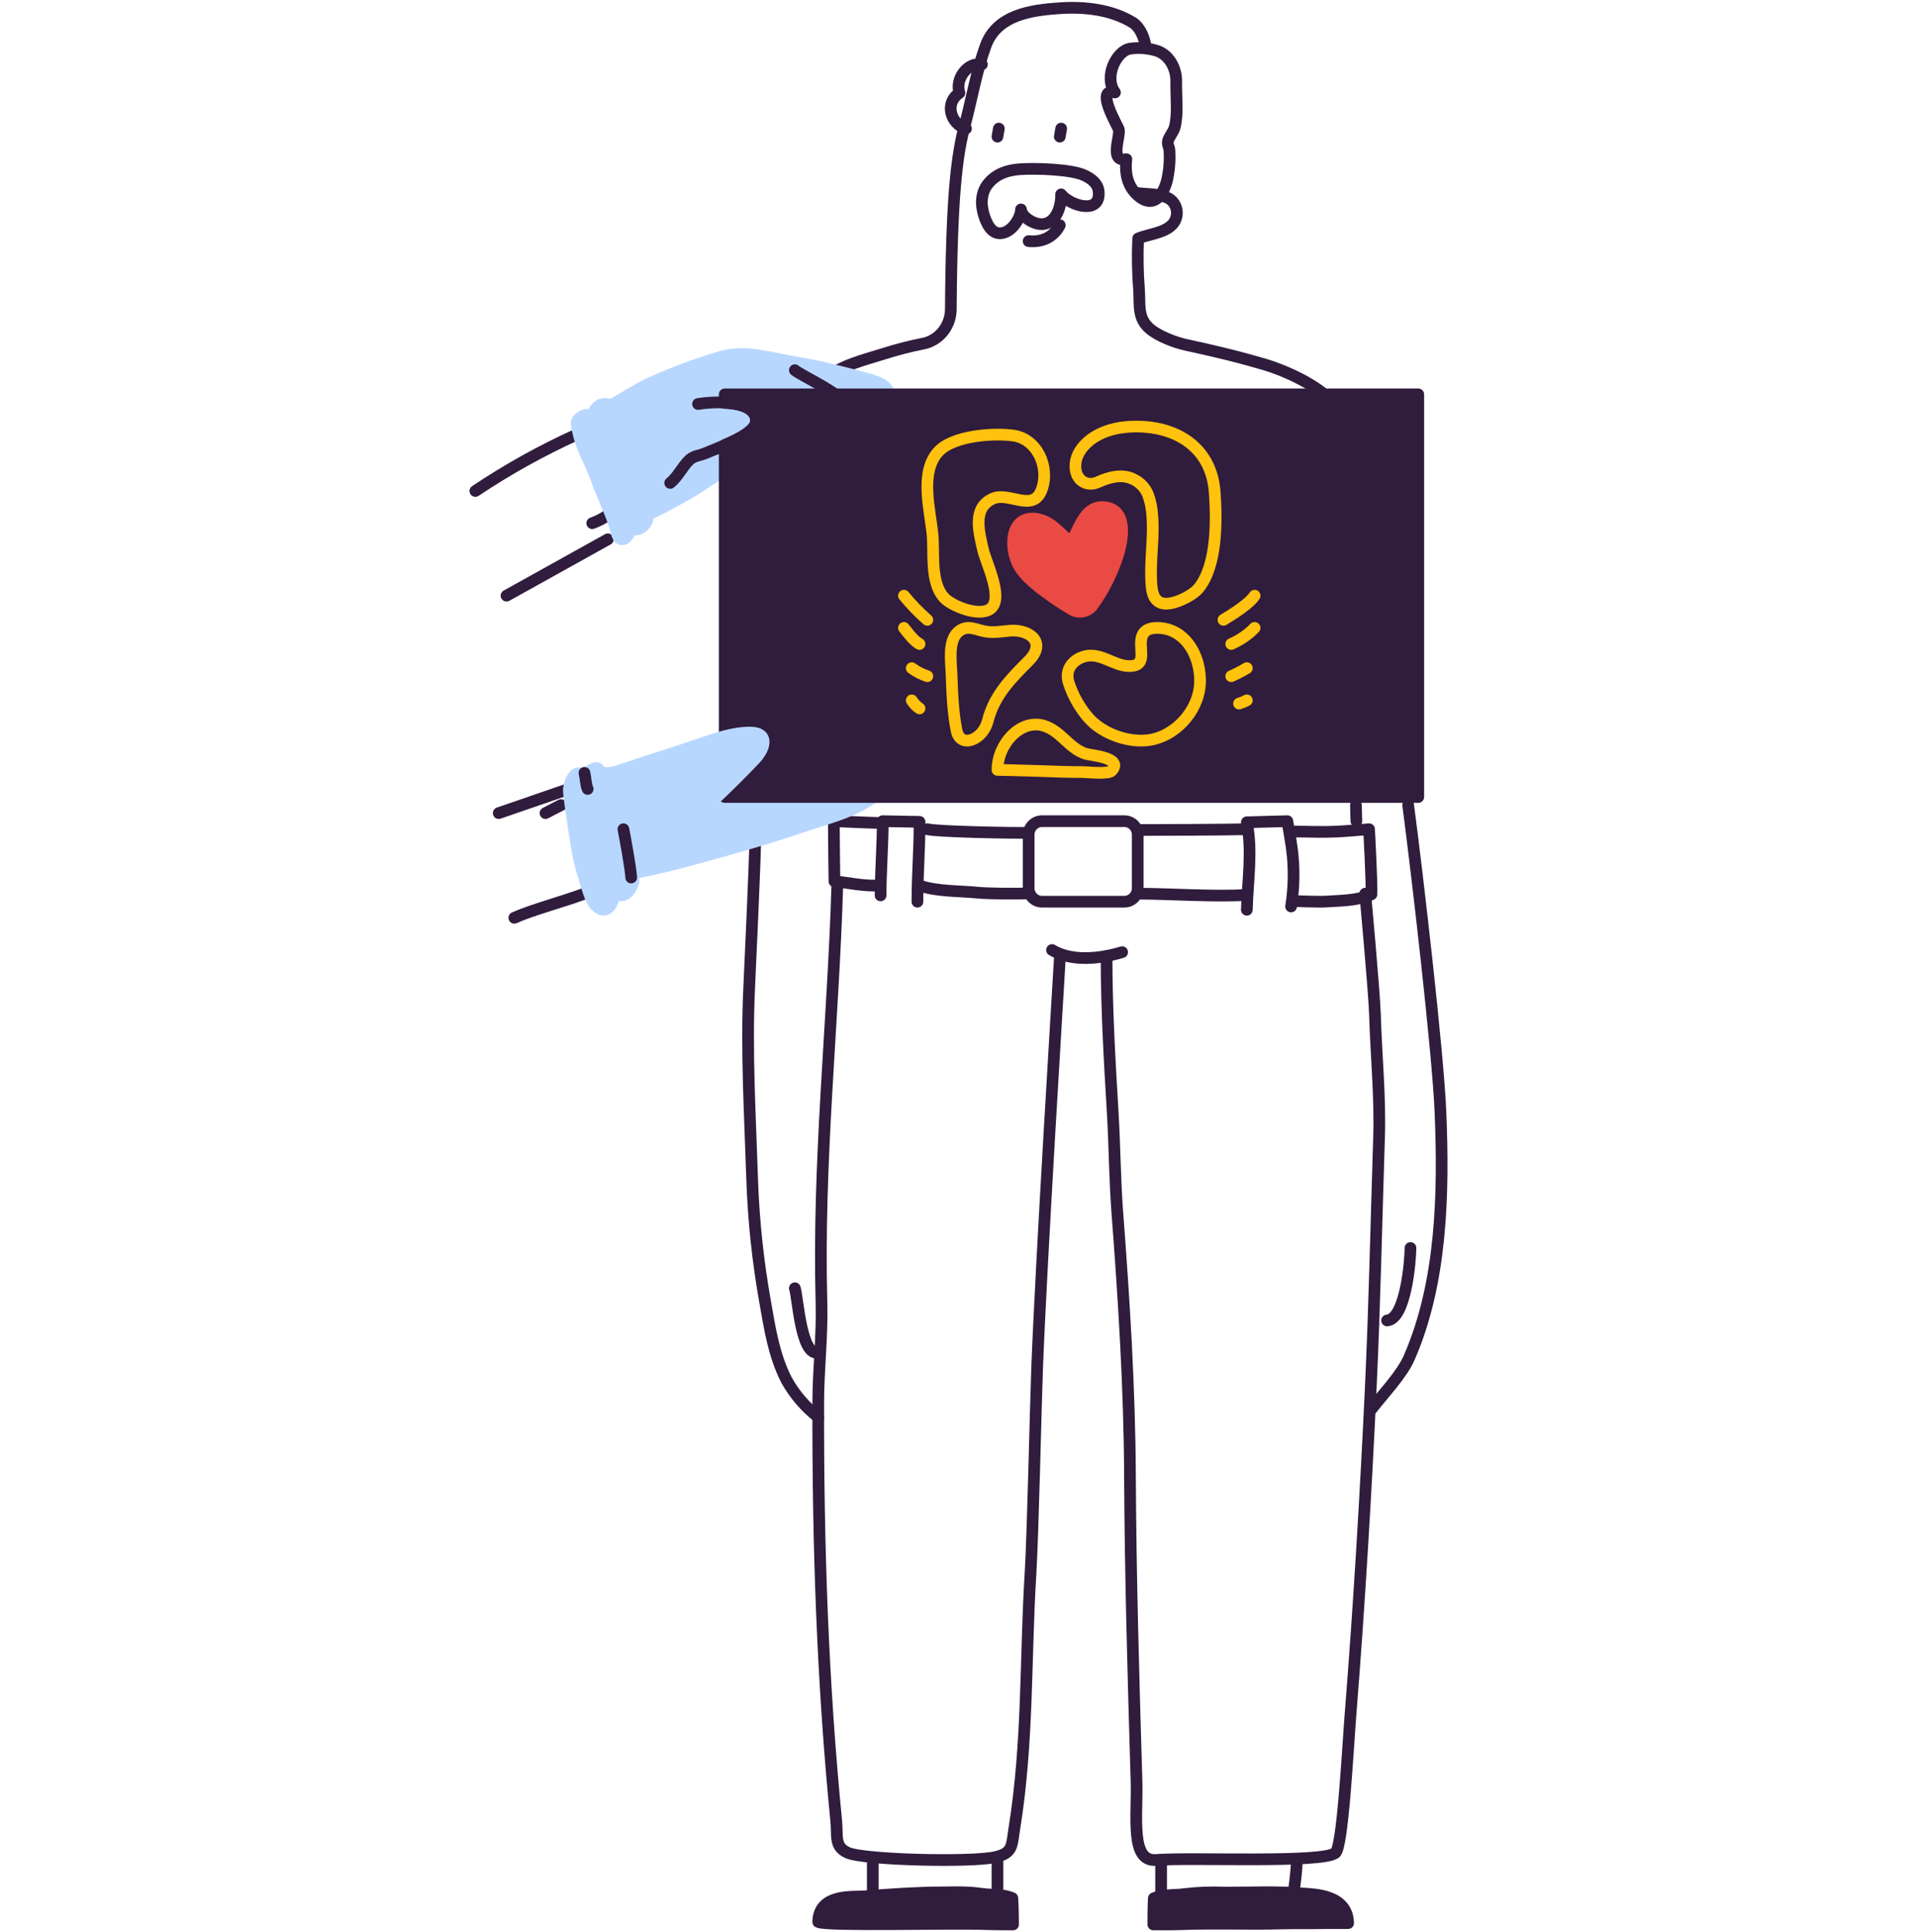 <svg width="246" height="248" viewBox="0 0 246 248" fill="none" xmlns="http://www.w3.org/2000/svg">
<path d="M146.002 24.773C146.839 24.918 148.501 24.847 149.613 25.301C150.03 25.441 150.392 25.716 150.647 26.085C150.901 26.455 151.035 26.899 151.027 27.353C150.929 29.863 147.698 29.898 146.054 30.61C145.954 32.805 145.992 35.004 146.168 37.194C146.303 39.148 145.93 40.81 147.559 42.202C148.69 43.163 150.793 43.957 152.173 44.258C155.879 45.063 158.804 45.752 162.488 46.842C164.569 47.46 169.017 49.325 171 51.647" stroke="#301C3D" stroke-width="1.5" stroke-linecap="round" stroke-linejoin="round"/>
<path d="M106 48.546C107.979 46.867 111.036 46.155 113.424 45.401C115.062 44.881 116.726 44.45 118.407 44.111H118.441C119.44 43.917 120.342 43.37 120.994 42.564C121.646 41.758 122.007 40.742 122.016 39.69C122.114 25.361 122.767 19.949 123.792 16.143C124.701 12.749 125.295 9.145 126.481 5.891C127.916 1.907 132.317 1.296 136.035 1.051C139.185 0.845 142.614 1.219 145.359 2.898C146.275 3.458 146.861 4.842 147 5.923" stroke="#301C3D" stroke-width="1.5" stroke-linecap="round" stroke-linejoin="round"/>
<path d="M150.943 10.579C151 8.65 149.923 6.933 148.36 6.489C147.27 6.171 146.128 6.088 145.006 6.246C143.23 6.552 141.625 9.915 143.078 11.867C140.416 11.199 143.515 16.274 143.58 16.652C143.755 17.673 142.332 20.823 144.538 20.435C144.34 22.289 144.687 23.895 146.002 25.078C147.721 26.622 149.083 25.573 149.733 23.247C150.036 21.971 150.149 20.654 150.068 19.343C150.068 18.871 149.79 18.655 149.874 18.129C149.946 17.661 150.589 16.919 150.733 16.381C151.175 14.75 150.935 12.696 150.935 10.991C150.935 10.857 150.939 10.72 150.943 10.579Z" stroke="#301C3D" stroke-width="1.5" stroke-linecap="round" stroke-linejoin="round"/>
<path d="M126 8.27C124.117 7.927 122.54 10.198 123.121 11.926C121.123 13.276 122.041 15.953 123.957 16.504" stroke="#301C3D" stroke-width="1.5" stroke-linecap="round" stroke-linejoin="round"/>
<path d="M136 17.538L136.176 16.504" stroke="#301C3D" stroke-width="1.5" stroke-linecap="round" stroke-linejoin="round"/>
<path d="M130.841 21.724C129.319 21.834 127.909 22.28 126.855 23.514C125.801 24.748 125.847 26.401 126.322 27.797C126.797 29.193 127.577 30.397 129.068 29.771C130.088 29.344 130.999 27.893 131.019 26.88C131.111 27.823 132.456 28.637 133.359 28.751C135.43 29.012 136.214 26.578 136.168 24.947C137.326 26.42 141.343 27.631 140.976 24.505C140.861 23.532 140.018 22.906 139.138 22.497C137.419 21.705 132.784 21.58 130.841 21.724Z" stroke="#301C3D" stroke-width="1.5" stroke-linecap="round" stroke-linejoin="round"/>
<path d="M132 30.949C134.31 31.173 135.515 29.877 136 28.908" stroke="#301C3D" stroke-width="1.5" stroke-linecap="round" stroke-linejoin="round"/>
<path d="M117.728 115.731C117.728 112.185 118.018 108.945 117.999 105.485L113.272 105.395C113.308 107.903 113 111.994 113 114.921" stroke="#301C3D" stroke-width="1.5" stroke-linecap="round" stroke-linejoin="round"/>
<path d="M165.68 116.342C166.067 113.902 166.103 111.419 165.789 108.968C165.603 107.612 165.198 105.395 165.198 105.395L160 105.537C160.73 109.33 160.116 112.869 160 116.765" stroke="#301C3D" stroke-width="1.5" stroke-linecap="round" stroke-linejoin="round"/>
<path d="M146 106.529C149.311 106.529 156.699 106.502 160 106.429" stroke="#301C3D" stroke-width="1.5" stroke-linecap="round" stroke-linejoin="round"/>
<path d="M146 114.698C149.761 114.698 156.282 115.136 160 114.853" stroke="#301C3D" stroke-width="1.5" stroke-linecap="round" stroke-linejoin="round"/>
<path d="M166 106.729C168.111 106.729 169.533 106.828 171.626 106.729C172.447 106.694 174.915 106.484 175.687 106.429C175.687 106.429 176.062 113.329 175.991 114.788C174.161 115.626 172.098 115.579 170.092 115.717C169.379 115.769 166.379 115.662 166.379 115.662" stroke="#301C3D" stroke-width="1.5" stroke-linecap="round" stroke-linejoin="round"/>
<path d="M132 106.886C129.648 106.94 120.114 106.735 119 106.429" stroke="#301C3D" stroke-width="1.5" stroke-linecap="round" stroke-linejoin="round"/>
<path d="M118 113.664C120.182 114.423 123.111 114.341 125.434 114.566C126.862 114.709 130.545 114.725 132 114.664" stroke="#301C3D" stroke-width="1.5" stroke-linecap="round" stroke-linejoin="round"/>
<path d="M113 113.635C111.047 113.786 108.931 113.312 107.081 113.112C107.081 113.112 107 107.417 107 105.395" stroke="#301C3D" stroke-width="1.5" stroke-linecap="round" stroke-linejoin="round"/>
<path d="M113 105.628C112.21 105.628 107 105.395 107 105.395" stroke="#301C3D" stroke-width="1.5" stroke-linecap="round" stroke-linejoin="round"/>
<path d="M180.703 103.328C181.873 112.156 184.541 135.183 184.849 142.751C185.27 153.077 185.065 164.53 180.855 174.214C179.88 176.462 177.484 178.924 176 180.849" stroke="#301C3D" stroke-width="1.5" stroke-linecap="round" stroke-linejoin="round"/>
<path d="M181 160.177C181 161.716 180.409 169.299 178 169.479" stroke="#301C3D" stroke-width="1.5" stroke-linecap="round" stroke-linejoin="round"/>
<path d="M96.898 108.496C96.871 110.602 96.321 123.107 96.143 126.669C95.748 135.001 96.269 143.464 96.538 151.784C96.73 156.897 97.277 161.991 98.175 167.031C98.788 170.515 99.294 173.907 100.9 177.07C101.917 178.931 103.313 180.569 105 181.882" stroke="#301C3D" stroke-width="1.5" stroke-linecap="round" stroke-linejoin="round"/>
<path d="M102 165.344C102.399 166.567 102.778 174.12 105 173.586" stroke="#301C3D" stroke-width="1.5" stroke-linecap="round" stroke-linejoin="round"/>
<path d="M107.447 113.664C106.9 131.734 104.924 149.091 105.416 167.228C105.534 171.518 105.009 175.718 105.002 180.008C104.961 198.238 105.534 215.649 107.318 233.816C107.495 235.647 107.037 237.016 108.795 237.8C110.897 238.731 124.787 239.056 127.771 238.347C130.035 237.808 129.817 236.853 130.187 234.557C131.945 223.542 131.564 213.085 132.233 202.089C132.565 196.601 132.887 180.904 133.093 175.513C133.618 161.747 135.789 126.754 136 123.073" stroke="#301C3D" stroke-width="1.5" stroke-linecap="round" stroke-linejoin="round"/>
<path d="M135 121.933C137.604 123.501 141.321 123.026 144 122.205" stroke="#301C3D" stroke-width="1.5" stroke-linecap="round" stroke-linejoin="round"/>
<path d="M142 122.712C142 129.419 142.39 136.114 142.79 142.801C143.046 147.123 143.061 151.448 143.392 155.769C144.234 166.782 144.95 178.186 145.002 189.23C145.069 202.504 145.451 215.359 145.845 228.672C145.974 233.149 145.013 238.979 148.342 238.723C153.055 238.358 169.546 239.165 171.35 237.831C172.307 237.121 172.934 224.758 173.309 219.987C174.393 206.375 175.269 191.732 175.907 178.054C176.404 167.352 176.623 156.669 176.968 145.967C177.135 140.738 176.597 135.493 176.445 130.284C176.356 127.32 175.191 114.698 175.191 114.698" stroke="#301C3D" stroke-width="1.5" stroke-linecap="round" stroke-linejoin="round"/>
<path d="M149.589 243.286C150.436 243.189 151.309 243.211 152.111 243.088C153.797 242.896 155.492 242.837 157.185 242.913C160.479 242.913 163.774 242.754 167.064 243.018C168.557 243.136 172.918 243.106 173 246.83C173 246.83 171.135 246.83 170.176 246.83C168.344 246.874 166.527 246.83 164.703 246.869C160.312 247.005 155.92 246.799 151.548 246.97C150.399 247.014 148 246.996 148 246.996C148 246.004 148 244.63 148.067 243.637C148.559 243.442 149.071 243.324 149.589 243.286Z" fill="#301C3D" stroke="#301C3D" stroke-width="1.5" stroke-linecap="round" stroke-linejoin="round"/>
<path d="M128.396 243.25C127.549 243.158 126.675 243.177 125.873 243.055C124.2 242.798 122.475 242.874 120.799 242.882C117.504 242.901 114.213 243.135 110.917 243.392C109.439 243.507 105.057 243.009 105 246.678C105.878 247.238 122.076 246.785 126.45 246.954C127.59 246.996 130 247 130 247C130 246.018 129.973 244.6 129.909 243.622C129.426 243.423 128.916 243.297 128.396 243.25Z" fill="#301C3D" stroke="#301C3D" stroke-width="1.5" stroke-linecap="round" stroke-linejoin="round"/>
<path d="M174.056 105.395L174 103.328" stroke="#301C3D" stroke-width="1.5" stroke-linecap="round" stroke-linejoin="round"/>
<path d="M144.282 105.395H133.718C132.769 105.395 132 106.178 132 107.143V113.983C132 114.948 132.769 115.731 133.718 115.731H144.282C145.231 115.731 146 114.948 146 113.983V107.143C146 106.178 145.231 105.395 144.282 105.395Z" stroke="#301C3D" stroke-width="1.5" stroke-linecap="round" stroke-linejoin="round"/>
<path d="M128 17.538L128.176 16.504" stroke="#301C3D" stroke-width="1.5" stroke-linecap="round" stroke-linejoin="round"/>
<path d="M73 101.26L64 104.361" stroke="#301C3D" stroke-width="1.5" stroke-linecap="round" stroke-linejoin="round"/>
<path d="M75 114.698C72.403 115.684 68.263 116.776 66 117.798" stroke="#301C3D" stroke-width="1.5" stroke-linecap="round" stroke-linejoin="round"/>
<path d="M70 104.361L72 103.328" stroke="#301C3D" stroke-width="1.5" stroke-linecap="round" stroke-linejoin="round"/>
<path d="M74 55.782C69.493 57.824 65.146 60.243 61 63.017" stroke="#301C3D" stroke-width="1.5" stroke-linecap="round" stroke-linejoin="round"/>
<path d="M78 69.219C73.779 71.578 65 76.454 65 76.454" stroke="#301C3D" stroke-width="1.5" stroke-linecap="round" stroke-linejoin="round"/>
<path d="M76 67.151C76.702 66.902 77.374 66.554 78 66.118" stroke="#301C3D" stroke-width="1.5" stroke-linecap="round" stroke-linejoin="round"/>
<path d="M112 102.386C110.196 103.66 108.188 104.422 106.048 105.101C103.035 106.047 100.021 107.111 97.008 107.996C93.58 108.995 89.979 110.018 86.547 110.91C84.6 111.417 81.274 112.085 81.274 112.085L77.507 112.63L76 101.26L112 102.386Z" fill="#B8D7FF" stroke="#B8D7FF" stroke-width="1.5" stroke-linecap="round" stroke-linejoin="round"/>
<path d="M94.731 59.642C92.28 60.535 90.026 62.469 87.692 63.7C86.144 64.52 84.622 65.452 83.021 66.096C83.617 67.471 80.649 69.125 81.048 66.803C81.093 67.432 80.706 69.222 79.86 69.219C79.192 69.219 79.139 68.228 78.972 67.704C78.27 65.506 77.219 63.432 76.441 61.23C75.754 59.289 74.62 57.506 74.206 55.479C74.13 55.122 73.895 54.435 74.054 54.062C74.339 53.402 75.656 52.807 75.997 53.708C75.997 52.873 76.79 51.305 78.395 52.011C78.395 52.011 82.19 49.736 83.366 49.208C86.363 47.837 89.452 46.69 92.61 45.775C95.759 44.874 99.197 46.054 102.328 46.551C105.178 47.017 108.046 47.751 110.797 48.493C111.989 48.808 113.947 49.293 114 50.493" fill="#B8D7FF"/>
<path d="M94.731 59.642C92.28 60.535 90.026 62.469 87.692 63.7C86.144 64.52 84.622 65.452 83.021 66.096C83.617 67.471 80.649 69.125 81.048 66.803C81.093 67.432 80.706 69.222 79.86 69.219C79.192 69.219 79.139 68.228 78.972 67.704C78.27 65.506 77.219 63.432 76.441 61.23C75.754 59.289 74.62 57.506 74.206 55.479C74.13 55.122 73.895 54.435 74.054 54.062C74.339 53.402 75.656 52.807 75.997 53.708C75.997 52.873 76.79 51.305 78.395 52.011C78.395 52.011 82.19 49.736 83.366 49.208C86.363 47.837 89.452 46.69 92.61 45.775C95.759 44.874 99.197 46.054 102.328 46.551C105.178 47.017 108.046 47.751 110.797 48.493C111.989 48.808 113.947 49.293 114 50.493" stroke="#B8D7FF" stroke-width="1.5" stroke-linecap="round" stroke-linejoin="round"/>
<path d="M102 47.513C102.652 48.108 108.427 50.805 107.975 51.647" stroke="#301C3D" stroke-width="1.5" stroke-linecap="round" stroke-linejoin="round"/>
<path d="M93 50.613V51.717C95.444 51.83 97.366 52.559 97.221 54.137C97.124 55.217 94.899 56.316 93 57.104V94.015C93.834 93.826 94.684 93.728 95.537 93.722C97.825 93.722 97.526 95.57 96.12 97.102C95.205 98.096 94.082 99.246 93 100.318V102.294H182V50.613H93Z" fill="#301C3D" stroke="#301C3D" stroke-width="1.5" stroke-linecap="round" stroke-linejoin="round"/>
<path d="M133.343 75.366C132.27 74.489 131.099 73.472 130.526 72.176C129.404 69.58 129.954 65.848 133.381 66.673C135.139 67.092 136.119 68.667 137.496 69.596C138.618 67.423 139.367 64.731 141.903 65.122C144.44 65.513 144.286 68.567 143.46 71.263C142.715 73.57 141.626 75.733 140.235 77.671C139.921 78.091 139.477 78.377 138.982 78.48C138.488 78.582 137.976 78.493 137.537 78.229C136.084 77.369 134.684 76.413 133.343 75.366Z" fill="#E94A43" stroke="#E94A43" stroke-width="1.5" stroke-linecap="round" stroke-linejoin="round"/>
<path d="M126.128 70.49C125.637 68.272 124.748 65.189 127.397 64.001C129.478 63.069 132.568 65.846 133.675 62.853C134.745 59.951 133.081 56.317 130.019 55.9C127.481 55.55 122.352 55.9 120.436 57.949C117.963 60.584 119.37 65.476 119.669 68.634C119.895 71.104 119.358 74.729 121.141 76.704C122.172 77.848 126.044 79.366 127.305 77.946C128.669 76.424 126.488 72.122 126.128 70.49Z" stroke="#FFC20E" stroke-width="1.5" stroke-linecap="round" stroke-linejoin="round"/>
<path d="M145.463 61.519C143.936 60.748 142.23 61.28 140.84 61.904C139.45 62.528 137.786 61.6 138.023 59.451C138.259 57.302 140.695 55.138 144.513 54.807C150.327 54.302 155.458 57.048 155.881 63.213C156.126 66.744 156.217 72.532 153.824 75.49C153.06 76.453 150.499 77.746 149.201 77.442C147.903 77.138 147.788 75.752 147.727 74.516C147.597 71.77 148.09 68.982 147.872 66.24C147.825 65.288 147.635 64.349 147.307 63.456C146.952 62.602 146.295 61.911 145.463 61.519V61.519Z" stroke="#FFC20E" stroke-width="1.5" stroke-linecap="round" stroke-linejoin="round"/>
<path d="M116 76.454C116.914 77.573 117.917 78.61 119 79.555" stroke="#FFC20E" stroke-width="1.5" stroke-linecap="round" stroke-linejoin="round"/>
<path d="M116 80.588C116.646 81.413 117.247 82.226 118 82.656" stroke="#FFC20E" stroke-width="1.5" stroke-linecap="round" stroke-linejoin="round"/>
<path d="M117 85.756C117.564 86.178 118.242 86.528 119 86.79" stroke="#FFC20E" stroke-width="1.5" stroke-linecap="round" stroke-linejoin="round"/>
<path d="M118 90.924C117.63 90.685 117.291 90.334 117 89.891" stroke="#FFC20E" stroke-width="1.5" stroke-linecap="round" stroke-linejoin="round"/>
<path d="M161 76.454C160.371 77.466 158.046 78.927 157 79.555" stroke="#FFC20E" stroke-width="1.5" stroke-linecap="round" stroke-linejoin="round"/>
<path d="M161 80.588C160.181 81.44 159.16 82.143 158 82.656" stroke="#FFC20E" stroke-width="1.5" stroke-linecap="round" stroke-linejoin="round"/>
<path d="M160 85.756C159.374 86.132 158.705 86.478 158 86.79" stroke="#FFC20E" stroke-width="1.5" stroke-linecap="round" stroke-linejoin="round"/>
<path d="M159 90.302C159.355 90.197 159.691 90.059 160 89.891" stroke="#FFC20E" stroke-width="1.5" stroke-linecap="round" stroke-linejoin="round"/>
<path d="M122.756 93.773C122.271 91.408 122.195 88.888 122.105 86.473C122.047 84.88 121.641 82.279 122.943 81.121C124.091 80.104 125.185 80.815 126.384 81.04C127.463 81.242 128.543 81.04 129.622 80.947C132.206 80.76 134.318 82.5 132.008 84.811C129.77 87.055 127.589 89.214 126.758 92.519C126.153 94.958 123.242 96.138 122.756 93.773Z" stroke="#FFC20E" stroke-width="1.5" stroke-linecap="round" stroke-linejoin="round"/>
<path d="M137.117 87.544C136.636 85.897 137.704 84.662 139.151 84.254C141.166 83.684 142.888 85.416 144.768 85.488C147.136 85.58 146.288 83.749 146.434 82.201C146.563 80.827 147.613 80.526 148.81 80.598C152.018 80.807 153.905 83.881 153.997 87.155C154.104 90.863 151.181 94.162 147.958 94.895C145.223 95.52 141.57 94.302 139.683 92.138C138.537 90.824 137.661 89.258 137.117 87.544V87.544Z" stroke="#FFC20E" stroke-width="1.5" stroke-linecap="round" stroke-linejoin="round"/>
<path d="M128 98.813C128 95.544 130.914 92.281 133.884 93.127C136.1 93.754 137.163 96.058 139.318 96.75C139.949 96.952 144.245 97.229 142.645 98.936C142.21 99.4 139.491 99.094 138.973 99.094C137.159 99.094 135.372 99.033 133.577 98.961C131.782 98.889 128 98.813 128 98.813Z" stroke="#FFC20E" stroke-width="1.5" stroke-linecap="round" stroke-linejoin="round"/>
<path d="M86 61.983C87.014 61.181 87.578 59.849 88.493 59.007C89.053 58.497 89.865 58.453 90.528 58.164C91.846 57.595 96.846 55.85 96.992 54.153C97.197 51.826 93.244 51.293 89.576 51.85" stroke="#301C3D" stroke-width="1.5" stroke-linecap="round" stroke-linejoin="round"/>
<path d="M91.603 102.676C93.141 101.23 95.319 99.103 96.884 97.422C98.316 95.882 98.62 94.033 96.291 94.025C93.962 94.017 91.873 94.809 89.646 95.557C86.368 96.678 83.096 97.685 79.814 98.79C78.807 99.13 78.203 99.33 77.291 99.134C76.615 98.989 77.112 98.296 76.072 98.699C75.784 98.821 75.537 99.026 75.36 99.289C75.183 99.553 75.085 99.864 75.076 100.184C74.191 97.924 72.876 100.329 73.009 101.669C73.169 103.283 73.389 104.522 73.617 106.112C73.925 108.271 74.271 110.567 74.966 112.624C75.319 113.67 75.684 115.5 76.486 116.268C77.983 117.733 78.925 115.645 78.929 114.07C79.453 115.86 81.09 114.485 81.296 113.074" fill="#B8D7FF"/>
<path d="M91.603 102.676C93.141 101.23 95.319 99.103 96.884 97.422C98.316 95.882 98.62 94.033 96.291 94.025C93.962 94.017 91.873 94.809 89.646 95.557C86.368 96.678 83.096 97.685 79.814 98.79C78.807 99.13 78.203 99.33 77.291 99.134C76.615 98.989 77.112 98.296 76.072 98.699C75.784 98.821 75.537 99.026 75.36 99.289C75.183 99.553 75.085 99.864 75.076 100.184C74.191 97.924 72.876 100.329 73.009 101.669C73.169 103.283 73.389 104.522 73.617 106.112C73.925 108.271 74.271 110.567 74.966 112.624C75.319 113.67 75.684 115.5 76.486 116.268C77.983 117.733 78.925 115.645 78.929 114.07C79.453 115.86 81.09 114.485 81.296 113.074" stroke="#B8D7FF" stroke-width="1.5" stroke-linecap="round" stroke-linejoin="round"/>
<path d="M75 99.193C75.142 99.807 75.221 100.965 75.412 101.26" stroke="#301C3D" stroke-width="1.5" stroke-linecap="round" stroke-linejoin="round"/>
<path d="M80 106.429C80.262 107.78 80.933 111.393 81 112.63" stroke="#301C3D" stroke-width="1.5" stroke-linecap="round" stroke-linejoin="round"/>
<path d="M149 243.899V238.731" stroke="#301C3D" stroke-width="1.5" stroke-linecap="round" stroke-linejoin="round"/>
<path d="M166 242.866C166.222 241.495 166.366 240.115 166.431 238.731" stroke="#301C3D" stroke-width="1.5" stroke-linecap="round" stroke-linejoin="round"/>
<path d="M128 242.866C128 241.615 128 238.731 128 238.731" stroke="#301C3D" stroke-width="1.5" stroke-linecap="round" stroke-linejoin="round"/>
<path d="M112 243.899V238.731" stroke="#301C3D" stroke-width="1.5" stroke-linecap="round" stroke-linejoin="round"/>
</svg>
